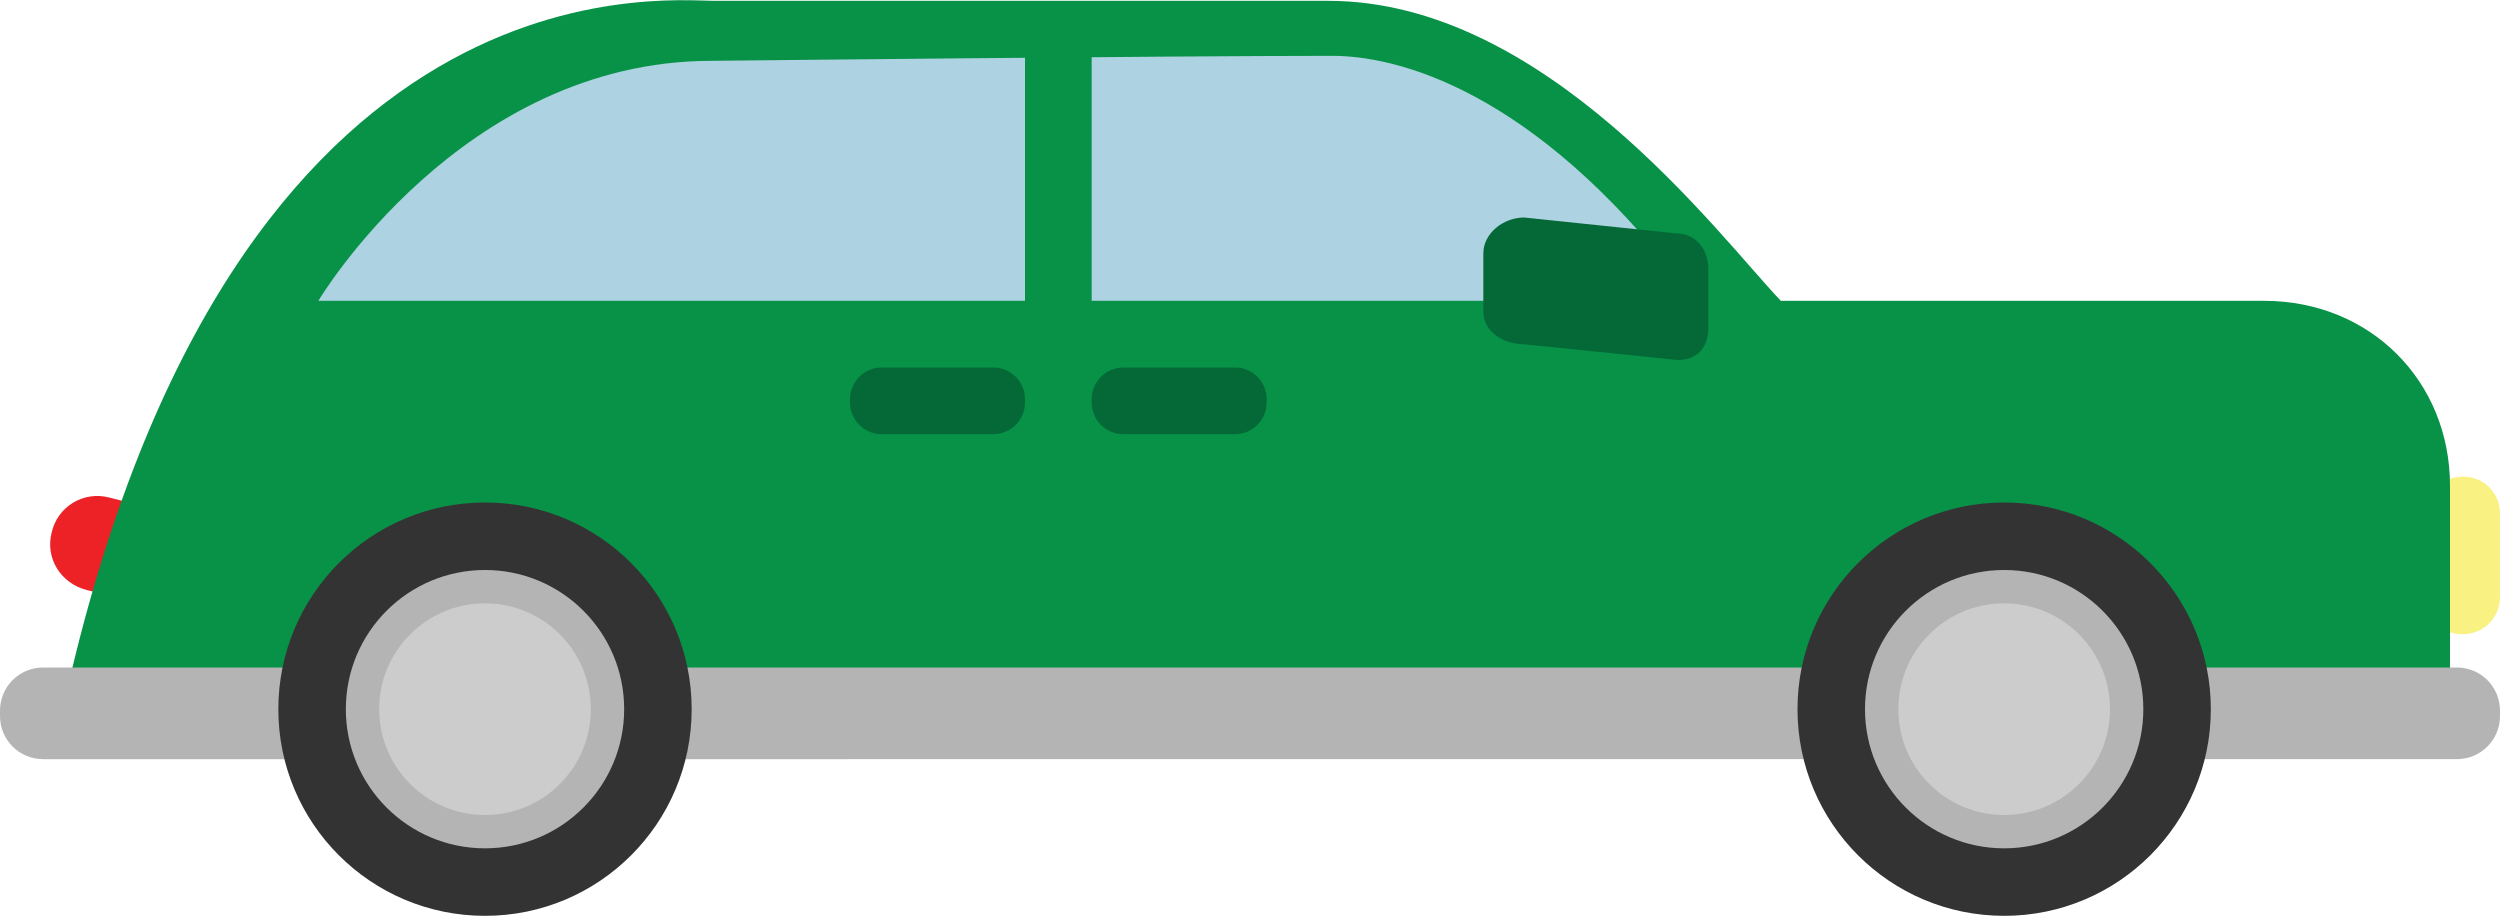 <?xml version="1.0" encoding="utf-8"?>
<!-- Generator: Adobe Illustrator 19.2.1, SVG Export Plug-In . SVG Version: 6.00 Build 0)  -->
<svg version="1.1" id="Layer_1" xmlns="http://www.w3.org/2000/svg" xmlns:xlink="http://www.w3.org/1999/xlink" x="0px" y="0px"
	 viewBox="0 0 300 109.9" style="enable-background:new 0 0 300 109.9;" xml:space="preserve">
<style type="text/css">
	.st0{fill:#FAF183;}
	.st1{fill:#EC2227;}
	.st2{fill:#079247;}
	.st3{fill:#B4B4B4;}
	.st4{fill:#333333;}
	.st5{fill:#CDCCCC;}
	.st6{fill:#ADD2E1;}
	.st7{fill:#046937;}
</style>
<g>
	<path class="st0" d="M291.1,71.7V61.6c0-2.4,1.9-4.4,4.4-4.4h0.1c2.4,0,4.4,1.9,4.4,4.4v10.1c0,2.4-2,4.4-4.4,4.4h-0.2
		c-2.4,0-4.4-1.9-4.4-4.4H291.1z"/>
	<path class="st1" d="M6.2,63.9c0.7-3.1,3.8-5,6.9-4.2l5.5,1.4c3.1,0.8,5,3.8,4.2,6.9l0,0c-0.8,3.1-3.8,5-6.9,4.2l-5.5-1.4
		C7.3,70,5.4,67,6.2,63.9L6.2,63.9z"/>
	<path class="st2" d="M6.7,89.1h65.7h22.8h121.5H294V58.3c0-12.6-9.6-22.2-22.3-22.2h-58c-7.6-8-28.3-36-54.3-36c0,0-52.9,0-73.7,0
		C79.5,0.1,25.9-5.9,6.7,89.1z"/>
	<path class="st3" d="M0,85.9v-0.6c0-2.9,2.3-5.2,5.2-5.2h289.6c2.9,0,5.2,2.3,5.2,5.2v0.6c0,2.9-2.3,5.2-5.2,5.2H5.2
		C2.3,91.1,0,88.8,0,85.9L0,85.9z"/>
	<g>
		<circle class="st4" cx="240.5" cy="85.1" r="24.8"/>
		<circle class="st3" cx="240.5" cy="85.1" r="16.7"/>
		<circle class="st5" cx="240.5" cy="85.1" r="12.7"/>
	</g>
	<g>
		<circle class="st4" cx="58.2" cy="85.1" r="24.8"/>
		<circle class="st3" cx="58.2" cy="85.1" r="16.7"/>
		<circle class="st5" cx="58.2" cy="85.1" r="12.7"/>
	</g>
	<path class="st6" d="M160.1,6.7c-20,0-74.7,0.6-74.7,0.6c-30.1,0-47.2,28.8-47.2,28.8h165.2C185.7,12.1,169.1,6.8,160.1,6.7z"/>
	<rect x="123" y="6.1" class="st2" width="8" height="34"/>
	<path class="st7" d="M131,47.9c0-2.1,1.7-3.8,3.8-3.8h13.4c2.1,0,3.8,1.7,3.8,3.8v0.4c0,2.1-1.7,3.8-3.8,3.8h-13.4
		c-2.1,0-3.8-1.7-3.8-3.8V47.9z"/>
	<path class="st7" d="M102,47.9c0-2.1,1.7-3.8,3.8-3.8h13.4c2.1,0,3.8,1.7,3.8,3.8v0.4c0,2.1-1.7,3.8-3.8,3.8h-13.4
		c-2.1,0-3.8-1.7-3.8-3.8V47.9z"/>
	<path class="st7" d="M178,37.4c0,2.4,2.4,3.9,4.8,3.9l18.5,1.9c2.4,0,3.7-1.5,3.7-3.9v-7c0-2.4-1.5-4.3-3.9-4.3l-18.2-1.9
		c-2.5,0-4.9,1.9-4.9,4.3L178,37.4L178,37.4z"/>
</g>
</svg>
